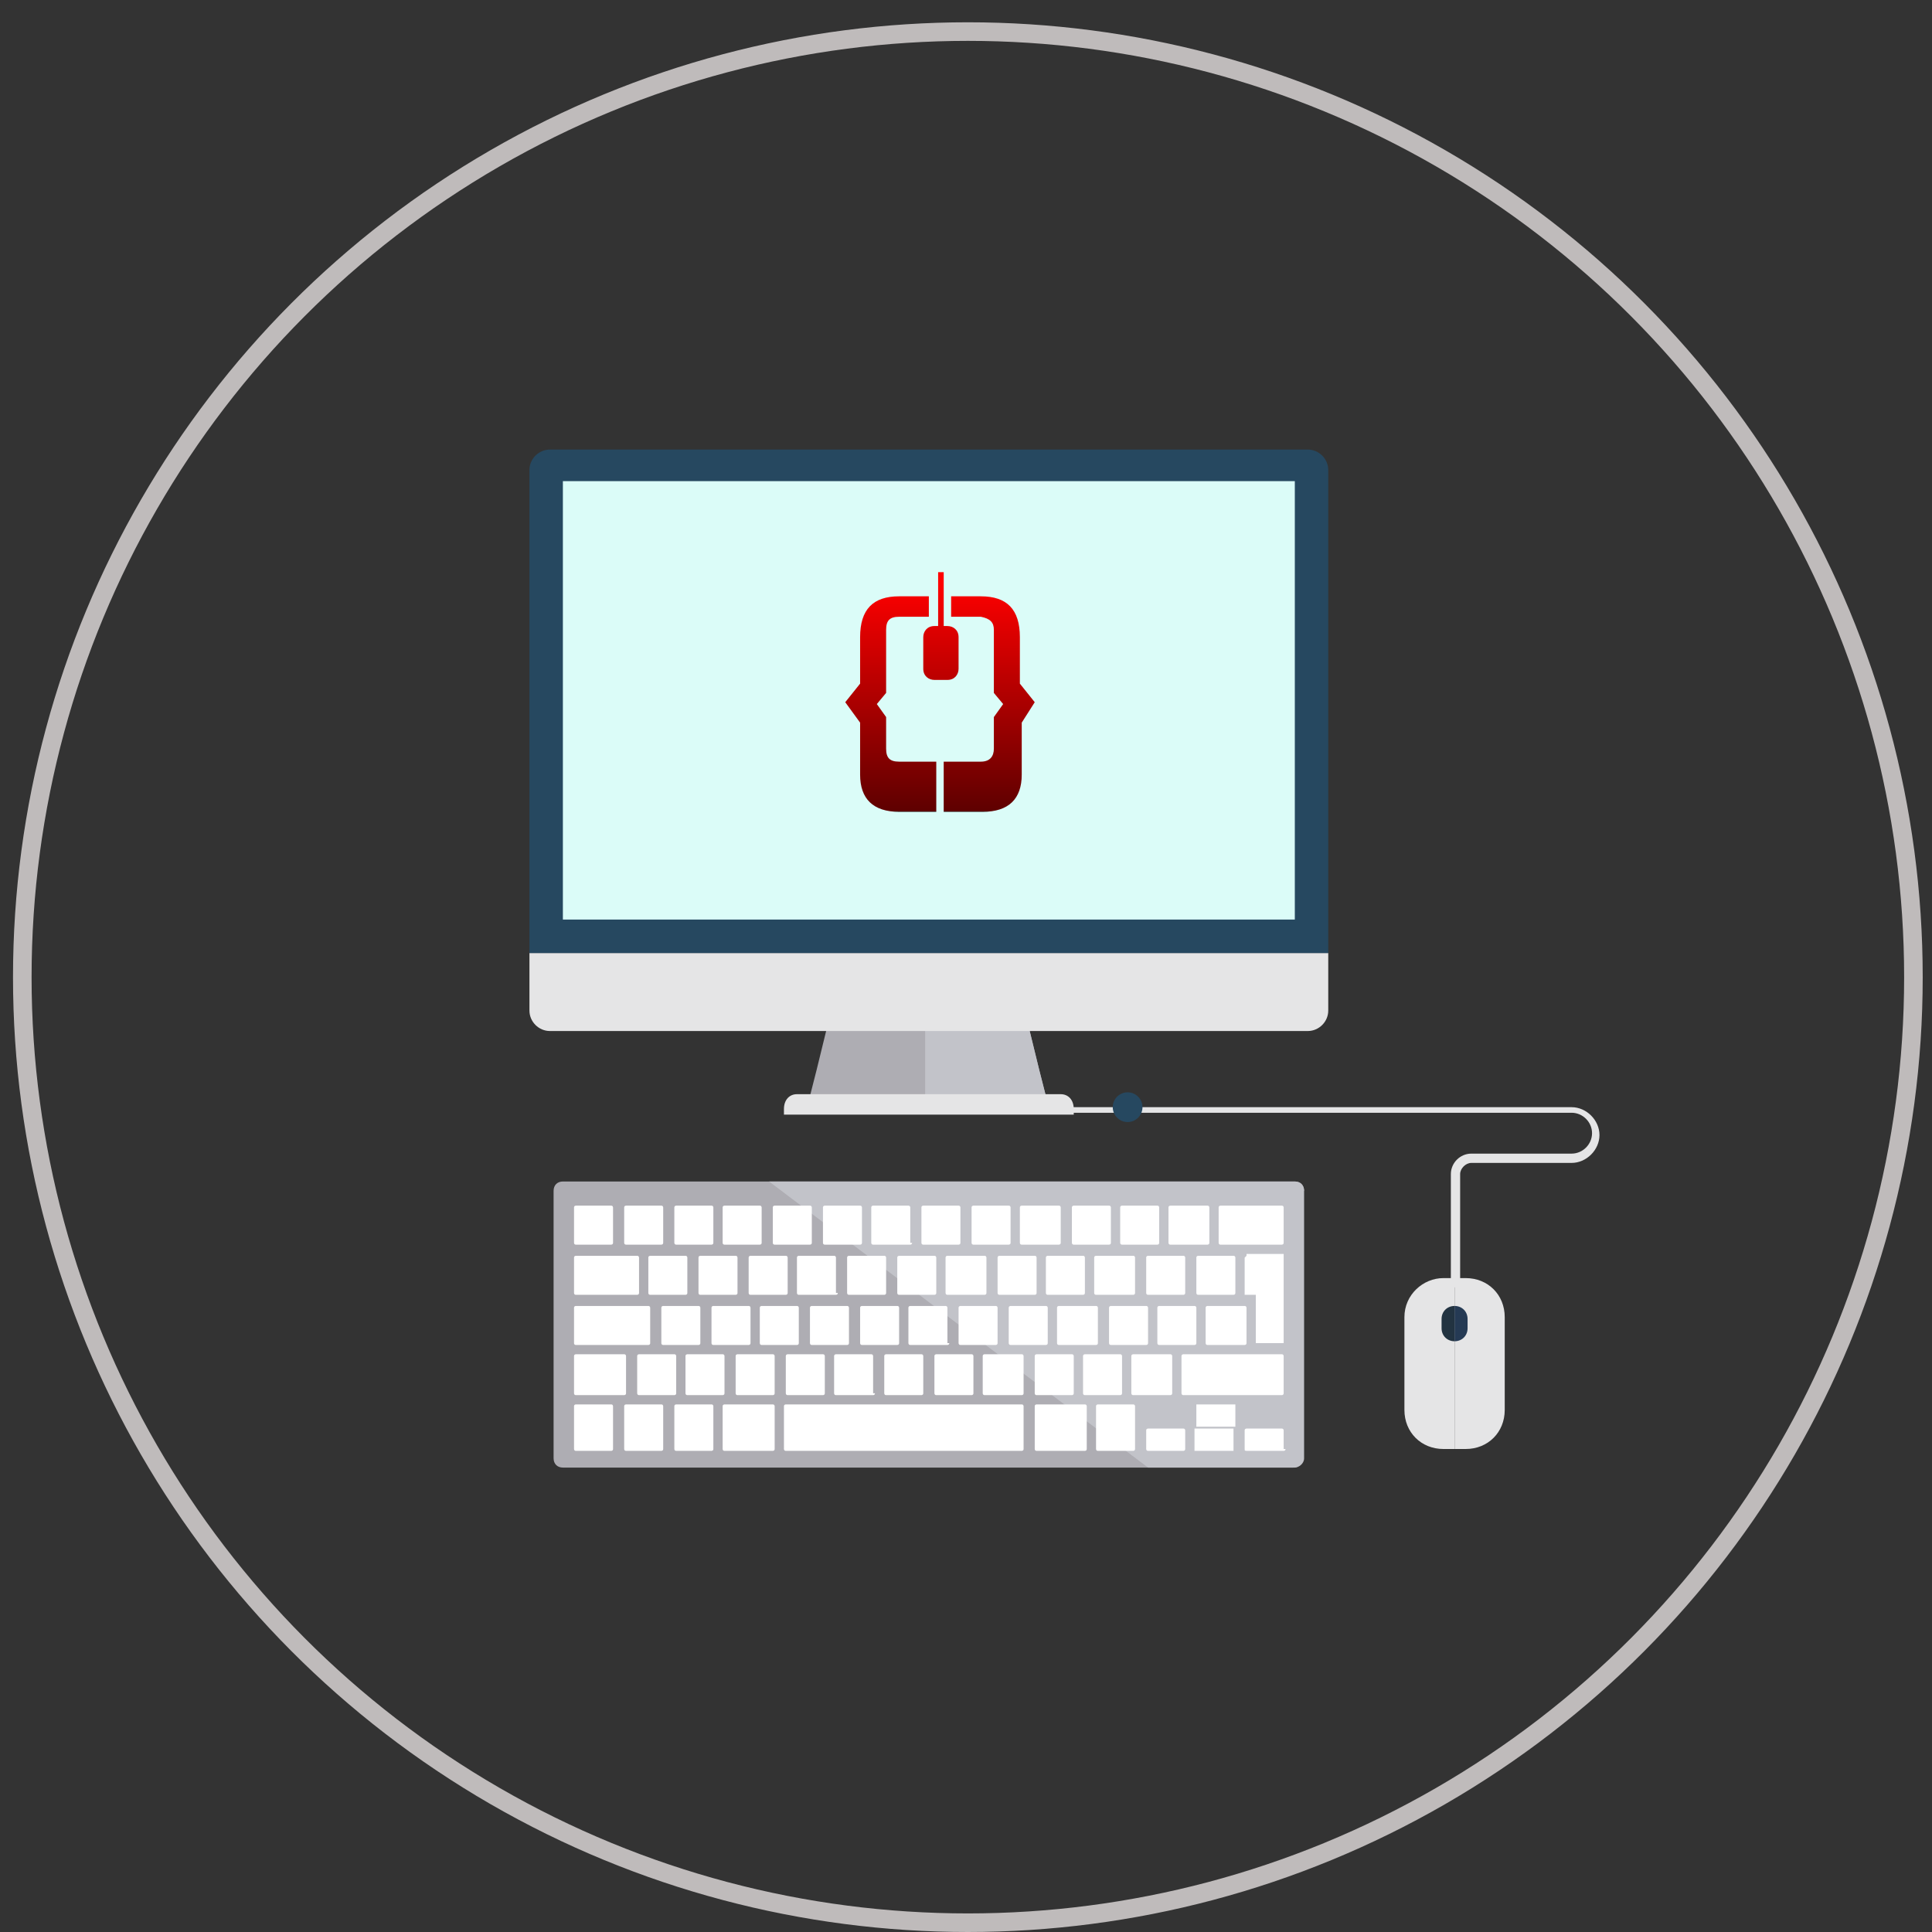 <?xml version="1.0" encoding="utf-8"?>
<!-- Generator: Adobe Illustrator 18.1.1, SVG Export Plug-In . SVG Version: 6.00 Build 0)  -->
<svg version="1.1" id="Capa_0" xmlns="http://www.w3.org/2000/svg" xmlns:xlink="http://www.w3.org/1999/xlink" x="0px" y="0px"
	 viewBox="0 0 104 104" enable-background="new 0 0 104 104" xml:space="preserve">
<rect x="0" y="0" width="104" height="104" fill="#333333" stroke="none"/>
<circle id="circulo" fill="none" stroke="#BFBBBB" stroke-miterlimit="10" cx="52.1" cy="52.6" r="50.9"/>
<g>
	<g>
		<path id="cable_8_" fill="#E5E5E6" d="M57.5,59.9h27.1c0.6,0,1.1,0.5,1.1,1.1c0,0.6-0.5,1.1-1.1,1.1h-5.4c-0.6,0-1.1,0.5-1.1,1.1
			c0,0.6,0,6.1,0,6.1h0.5c0,0,0-5.8,0-6.1c0-0.3,0.3-0.6,0.6-0.6h5.4c0.8,0,1.5-0.7,1.5-1.5c0-0.8-0.7-1.5-1.5-1.5l-27.1,0"/>
	</g>
</g>
<g id="mou">
	<path fill="#E5E5E6" d="M78.9,68.8c1.2,0,2.1,0.9,2.1,2.1v5c0,1.2-0.9,2.1-2.1,2.1h-0.6v-9.2H78.9z"/>
	<path fill="#E5E5E6" d="M77.7,68.8h0.6V78h-0.6c-1.2,0-2.1-0.9-2.1-2.1v-5C75.6,69.7,76.6,68.8,77.7,68.8z"/>
</g>
<g>
	<path fill="#253A54" d="M79,71v0.5c0,0.4-0.3,0.7-0.7,0.7v-1.9C78.7,70.3,79,70.6,79,71z"/>
	<path fill="#223341" d="M78.3,70.3L78.3,70.3v1.9l0,0c-0.4,0-0.7-0.3-0.7-0.7V71C77.6,70.6,77.9,70.3,78.3,70.3z"/>
</g>
<g id="compu">
	<path fill="#AEADB3" d="M45,53.4c-0.5,1.9-0.9,3.7-1.4,5.6c4.2,0,8.5,0,12.7,0c-0.5-1.9-0.9-3.7-1.4-5.6
		C51.7,53.4,48.3,53.4,45,53.4z"/>
	<path fill="#C2C3C9" d="M49.9,59c2.1,0,4.3,0,6.4,0c-0.5-1.9-0.9-3.7-1.4-5.6c-1.7,0-3.4,0-5.1,0V59z"/>
	<path fill="#E5E5E6" d="M57.1,58.9H42.9c-0.4,0-0.7,0.3-0.7,0.8V60h15.6v-0.3C57.8,59.2,57.5,58.9,57.1,58.9z"/>
	<path fill="#E5E5E6" d="M28.5,51.3v3.1c0,0.6,0.5,1.1,1.1,1.1h40.8c0.6,0,1.1-0.5,1.1-1.1v-3.1H28.5z"/>
	<path fill="#264860" d="M71.5,51.3v-26c0-0.6-0.5-1.1-1.1-1.1H29.6c-0.6,0-1.1,0.5-1.1,1.1v26H71.5z"/>
</g>
<rect id="pantalla" x="30.3" y="25.9" fill="#DBFCF8" width="39.4" height="23.6">

	<animate id="animation1"
             attributeName="opacity"
             from="1" to="0" dur="6s"
            begin="2s;anskljdf.end" 
            repeatCount="indefinite"/>
        </rect>
<g id="teclado">
	<path fill="#AEADB3" d="M70.2,64.1c0-0.3-0.2-0.5-0.5-0.5H30.3c-0.3,0-0.5,0.2-0.5,0.5v14.4c0,0.3,0.2,0.5,0.5,0.5h39.3
		c0.3,0,0.5-0.2,0.5-0.5V64.1z"/>
	<path fill="#C2C3C9" d="M70.2,78.5V64.1c0-0.3-0.2-0.5-0.5-0.5H41.4L61.8,79h7.9C69.9,79,70.2,78.8,70.2,78.5z"/>
	<g>
		<g>
			<path fill="#FFFFFF" d="M33,66.9c0,0.1-0.1,0.1-0.1,0.1H31c-0.1,0-0.1-0.1-0.1-0.1V65c0-0.1,0.1-0.1,0.1-0.1h1.9
				c0.1,0,0.1,0.1,0.1,0.1V66.9z"/>
			<path fill="#FFFFFF" d="M37,69.6c0,0.1-0.1,0.1-0.1,0.1H35c-0.1,0-0.1-0.1-0.1-0.1v-1.9c0-0.1,0.1-0.1,0.1-0.1h1.9
				c0.1,0,0.1,0.1,0.1,0.1V69.6z"/>
			<path fill="#FFFFFF" d="M37.7,72.3c0,0.1-0.1,0.1-0.1,0.1h-1.9c-0.1,0-0.1-0.1-0.1-0.1v-1.9c0-0.1,0.1-0.1,0.1-0.1h1.9
				c0.1,0,0.1,0.1,0.1,0.1V72.3z"/>
			<path fill="#FFFFFF" d="M36.4,75c0,0.1-0.1,0.1-0.1,0.1h-1.9c-0.1,0-0.1-0.1-0.1-0.1V73c0-0.1,0.1-0.1,0.1-0.1h1.9
				c0.1,0,0.1,0.1,0.1,0.1V75z"/>
			<path fill="#FFFFFF" d="M33,78c0,0.1-0.1,0.1-0.1,0.1H31c-0.1,0-0.1-0.1-0.1-0.1v-2.3c0-0.1,0.1-0.1,0.1-0.1h1.9
				c0.1,0,0.1,0.1,0.1,0.1V78z"/>
			<path fill="#FFFFFF" d="M35.7,78c0,0.1-0.1,0.1-0.1,0.1h-1.9c-0.1,0-0.1-0.1-0.1-0.1v-2.3c0-0.1,0.1-0.1,0.1-0.1h1.9
				c0.1,0,0.1,0.1,0.1,0.1V78z"/>
			<path fill="#FFFFFF" d="M38.4,78c0,0.1-0.1,0.1-0.1,0.1h-1.9c-0.1,0-0.1-0.1-0.1-0.1v-2.3c0-0.1,0.1-0.1,0.1-0.1h1.9
				c0.1,0,0.1,0.1,0.1,0.1V78z"/>
			<path fill="#FFFFFF" d="M61.1,78c0,0.1-0.1,0.1-0.1,0.1h-1.9c-0.1,0-0.1-0.1-0.1-0.1v-2.3c0-0.1,0.1-0.1,0.1-0.1H61
				c0.1,0,0.1,0.1,0.1,0.1V78z"/>
			<path fill="#FFFFFF" d="M63.8,78c0,0.1-0.1,0.1-0.1,0.1h-1.9c-0.1,0-0.1-0.1-0.1-0.1v-1c0-0.1,0.1-0.1,0.1-0.1h1.9
				c0.1,0,0.1,0.1,0.1,0.1V78z"/>
			<path fill="#FFFFFF" d="M69.2,78c0,0.1-0.1,0.1-0.1,0.1h-1.9C67,78.1,67,78.1,67,78v-1c0-0.1,0.1-0.1,0.1-0.1H69
				c0.1,0,0.1,0.1,0.1,0.1V78z"/>
			<path fill="#FFFFFF" d="M41.7,78c0,0.1-0.1,0.1-0.1,0.1H39c-0.1,0-0.1-0.1-0.1-0.1v-2.3c0-0.1,0.1-0.1,0.1-0.1h2.6
				c0.1,0,0.1,0.1,0.1,0.1V78z"/>
			<path fill="#FFFFFF" d="M58.5,78c0,0.1-0.1,0.1-0.1,0.1h-2.6c-0.1,0-0.1-0.1-0.1-0.1v-2.3c0-0.1,0.1-0.1,0.1-0.1h2.6
				c0.1,0,0.1,0.1,0.1,0.1V78z"/>
			<path fill="#FFFFFF" d="M55.1,78c0,0.1-0.1,0.1-0.1,0.1H42.3c-0.1,0-0.1-0.1-0.1-0.1v-2.3c0-0.1,0.1-0.1,0.1-0.1H55
				c0.1,0,0.1,0.1,0.1,0.1V78z"/>
			<path fill="#FFFFFF" d="M39,75c0,0.1-0.1,0.1-0.1,0.1H37c-0.1,0-0.1-0.1-0.1-0.1V73c0-0.1,0.1-0.1,0.1-0.1h1.9
				C39,72.9,39,73,39,73V75z"/>
			<path fill="#FFFFFF" d="M41.7,75c0,0.1-0.1,0.1-0.1,0.1h-1.9c-0.1,0-0.1-0.1-0.1-0.1V73c0-0.1,0.1-0.1,0.1-0.1h1.9
				c0.1,0,0.1,0.1,0.1,0.1V75z"/>
			<path fill="#FFFFFF" d="M44.4,75c0,0.1-0.1,0.1-0.1,0.1h-1.9c-0.1,0-0.1-0.1-0.1-0.1V73c0-0.1,0.1-0.1,0.1-0.1h1.9
				c0.1,0,0.1,0.1,0.1,0.1V75z"/>
			<path fill="#FFFFFF" d="M47.1,75c0,0.1-0.1,0.1-0.1,0.1H45c-0.1,0-0.1-0.1-0.1-0.1V73c0-0.1,0.1-0.1,0.1-0.1h1.9
				c0.1,0,0.1,0.1,0.1,0.1V75z"/>
			<path fill="#FFFFFF" d="M49.7,75c0,0.1-0.1,0.1-0.1,0.1h-1.9c-0.1,0-0.1-0.1-0.1-0.1V73c0-0.1,0.1-0.1,0.1-0.1h1.9
				c0.1,0,0.1,0.1,0.1,0.1V75z"/>
			<path fill="#FFFFFF" d="M52.4,75c0,0.1-0.1,0.1-0.1,0.1h-1.9c-0.1,0-0.1-0.1-0.1-0.1V73c0-0.1,0.1-0.1,0.1-0.1h1.9
				c0.1,0,0.1,0.1,0.1,0.1V75z"/>
			<path fill="#FFFFFF" d="M55.1,75c0,0.1-0.1,0.1-0.1,0.1H53c-0.1,0-0.1-0.1-0.1-0.1V73c0-0.1,0.1-0.1,0.1-0.1H55
				c0.1,0,0.1,0.1,0.1,0.1V75z"/>
			<path fill="#FFFFFF" d="M57.8,75c0,0.1-0.1,0.1-0.1,0.1h-1.9c-0.1,0-0.1-0.1-0.1-0.1V73c0-0.1,0.1-0.1,0.1-0.1h1.9
				c0.1,0,0.1,0.1,0.1,0.1V75z"/>
			<path fill="#FFFFFF" d="M60.4,75c0,0.1-0.1,0.1-0.1,0.1h-1.9c-0.1,0-0.1-0.1-0.1-0.1V73c0-0.1,0.1-0.1,0.1-0.1h1.9
				c0.1,0,0.1,0.1,0.1,0.1V75z"/>
			<path fill="#FFFFFF" d="M63.1,75c0,0.1-0.1,0.1-0.1,0.1H61c-0.1,0-0.1-0.1-0.1-0.1V73c0-0.1,0.1-0.1,0.1-0.1H63
				c0.1,0,0.1,0.1,0.1,0.1V75z"/>
			<path fill="#FFFFFF" d="M69.1,75c0,0.1-0.1,0.1-0.1,0.1h-5.3c-0.1,0-0.1-0.1-0.1-0.1V73c0-0.1,0.1-0.1,0.1-0.1H69
				c0.1,0,0.1,0.1,0.1,0.1V75z"/>
			<path fill="#FFFFFF" d="M40.4,72.3c0,0.1-0.1,0.1-0.1,0.1h-1.9c-0.1,0-0.1-0.1-0.1-0.1v-1.9c0-0.1,0.1-0.1,0.1-0.1h1.9
				c0.1,0,0.1,0.1,0.1,0.1V72.3z"/>
			<path fill="#FFFFFF" d="M43,72.3c0,0.1-0.1,0.1-0.1,0.1H41c-0.1,0-0.1-0.1-0.1-0.1v-1.9c0-0.1,0.1-0.1,0.1-0.1h1.9
				c0.1,0,0.1,0.1,0.1,0.1V72.3z"/>
			<path fill="#FFFFFF" d="M45.7,72.3c0,0.1-0.1,0.1-0.1,0.1h-1.9c-0.1,0-0.1-0.1-0.1-0.1v-1.9c0-0.1,0.1-0.1,0.1-0.1h1.9
				c0.1,0,0.1,0.1,0.1,0.1V72.3z"/>
			<path fill="#FFFFFF" d="M48.4,72.3c0,0.1-0.1,0.1-0.1,0.1h-1.9c-0.1,0-0.1-0.1-0.1-0.1v-1.9c0-0.1,0.1-0.1,0.1-0.1h1.9
				c0.1,0,0.1,0.1,0.1,0.1V72.3z"/>
			<path fill="#FFFFFF" d="M51.1,72.3c0,0.1-0.1,0.1-0.1,0.1H49c-0.1,0-0.1-0.1-0.1-0.1v-1.9c0-0.1,0.1-0.1,0.1-0.1h1.9
				c0.1,0,0.1,0.1,0.1,0.1V72.3z"/>
			<path fill="#FFFFFF" d="M53.7,72.3c0,0.1-0.1,0.1-0.1,0.1h-1.9c-0.1,0-0.1-0.1-0.1-0.1v-1.9c0-0.1,0.1-0.1,0.1-0.1h1.9
				c0.1,0,0.1,0.1,0.1,0.1V72.3z"/>
			<path fill="#FFFFFF" d="M56.4,72.3c0,0.1-0.1,0.1-0.1,0.1h-1.9c-0.1,0-0.1-0.1-0.1-0.1v-1.9c0-0.1,0.1-0.1,0.1-0.1h1.9
				c0.1,0,0.1,0.1,0.1,0.1V72.3z"/>
			<path fill="#FFFFFF" d="M59.1,72.3c0,0.1-0.1,0.1-0.1,0.1H57c-0.1,0-0.1-0.1-0.1-0.1v-1.9c0-0.1,0.1-0.1,0.1-0.1H59
				c0.1,0,0.1,0.1,0.1,0.1V72.3z"/>
			<path fill="#FFFFFF" d="M61.8,72.3c0,0.1-0.1,0.1-0.1,0.1h-1.9c-0.1,0-0.1-0.1-0.1-0.1v-1.9c0-0.1,0.1-0.1,0.1-0.1h1.9
				c0.1,0,0.1,0.1,0.1,0.1V72.3z"/>
			<path fill="#FFFFFF" d="M64.4,72.3c0,0.1-0.1,0.1-0.1,0.1h-1.9c-0.1,0-0.1-0.1-0.1-0.1v-1.9c0-0.1,0.1-0.1,0.1-0.1h1.9
				c0.1,0,0.1,0.1,0.1,0.1V72.3z"/>
			<path fill="#FFFFFF" d="M67.1,72.3c0,0.1-0.1,0.1-0.1,0.1H65c-0.1,0-0.1-0.1-0.1-0.1v-1.9c0-0.1,0.1-0.1,0.1-0.1H67
				c0.1,0,0.1,0.1,0.1,0.1V72.3z"/>
			<path fill="#FFFFFF" d="M39.7,69.6c0,0.1-0.1,0.1-0.1,0.1h-1.9c-0.1,0-0.1-0.1-0.1-0.1v-1.9c0-0.1,0.1-0.1,0.1-0.1h1.9
				c0.1,0,0.1,0.1,0.1,0.1V69.6z"/>
			<path fill="#FFFFFF" d="M42.4,69.6c0,0.1-0.1,0.1-0.1,0.1h-1.9c-0.1,0-0.1-0.1-0.1-0.1v-1.9c0-0.1,0.1-0.1,0.1-0.1h1.9
				c0.1,0,0.1,0.1,0.1,0.1V69.6z"/>
			<path fill="#FFFFFF" d="M45.1,69.6c0,0.1-0.1,0.1-0.1,0.1H43c-0.1,0-0.1-0.1-0.1-0.1v-1.9c0-0.1,0.1-0.1,0.1-0.1h1.9
				c0.1,0,0.1,0.1,0.1,0.1V69.6z"/>
			<path fill="#FFFFFF" d="M47.7,69.6c0,0.1-0.1,0.1-0.1,0.1h-1.9c-0.1,0-0.1-0.1-0.1-0.1v-1.9c0-0.1,0.1-0.1,0.1-0.1h1.9
				c0.1,0,0.1,0.1,0.1,0.1V69.6z"/>
			<path fill="#FFFFFF" d="M50.4,69.6c0,0.1-0.1,0.1-0.1,0.1h-1.9c-0.1,0-0.1-0.1-0.1-0.1v-1.9c0-0.1,0.1-0.1,0.1-0.1h1.9
				c0.1,0,0.1,0.1,0.1,0.1V69.6z"/>
			<path fill="#FFFFFF" d="M53.1,69.6c0,0.1-0.1,0.1-0.1,0.1H51c-0.1,0-0.1-0.1-0.1-0.1v-1.9c0-0.1,0.1-0.1,0.1-0.1H53
				c0.1,0,0.1,0.1,0.1,0.1V69.6z"/>
			<path fill="#FFFFFF" d="M55.8,69.6c0,0.1-0.1,0.1-0.1,0.1h-1.9c-0.1,0-0.1-0.1-0.1-0.1v-1.9c0-0.1,0.1-0.1,0.1-0.1h1.9
				c0.1,0,0.1,0.1,0.1,0.1V69.6z"/>
			<path fill="#FFFFFF" d="M58.4,69.6c0,0.1-0.1,0.1-0.1,0.1h-1.9c-0.1,0-0.1-0.1-0.1-0.1v-1.9c0-0.1,0.1-0.1,0.1-0.1h1.9
				c0.1,0,0.1,0.1,0.1,0.1V69.6z"/>
			<path fill="#FFFFFF" d="M61.1,69.6c0,0.1-0.1,0.1-0.1,0.1H59c-0.1,0-0.1-0.1-0.1-0.1v-1.9c0-0.1,0.1-0.1,0.1-0.1H61
				c0.1,0,0.1,0.1,0.1,0.1V69.6z"/>
			<path fill="#FFFFFF" d="M63.8,69.6c0,0.1-0.1,0.1-0.1,0.1h-1.9c-0.1,0-0.1-0.1-0.1-0.1v-1.9c0-0.1,0.1-0.1,0.1-0.1h1.9
				c0.1,0,0.1,0.1,0.1,0.1V69.6z"/>
			<path fill="#FFFFFF" d="M66.5,69.6c0,0.1-0.1,0.1-0.1,0.1h-1.9c-0.1,0-0.1-0.1-0.1-0.1v-1.9c0-0.1,0.1-0.1,0.1-0.1h1.9
				c0.1,0,0.1,0.1,0.1,0.1V69.6z"/>
			<path fill="#FFFFFF" d="M34.4,69.6c0,0.1-0.1,0.1-0.1,0.1H31c-0.1,0-0.1-0.1-0.1-0.1v-1.9c0-0.1,0.1-0.1,0.1-0.1h3.3
				c0.1,0,0.1,0.1,0.1,0.1V69.6z"/>
			<path fill="#FFFFFF" d="M69.1,66.9c0,0.1-0.1,0.1-0.1,0.1h-3.3c-0.1,0-0.1-0.1-0.1-0.1V65c0-0.1,0.1-0.1,0.1-0.1H69
				c0.1,0,0.1,0.1,0.1,0.1V66.9z"/>
			<path fill="#FFFFFF" d="M35,72.3c0,0.1-0.1,0.1-0.1,0.1H31c-0.1,0-0.1-0.1-0.1-0.1v-1.9c0-0.1,0.1-0.1,0.1-0.1h3.9
				c0.1,0,0.1,0.1,0.1,0.1V72.3z"/>
			<path fill="#FFFFFF" d="M33.7,75c0,0.1-0.1,0.1-0.1,0.1H31c-0.1,0-0.1-0.1-0.1-0.1V73c0-0.1,0.1-0.1,0.1-0.1h2.6
				c0.1,0,0.1,0.1,0.1,0.1V75z"/>
			<path fill="#FFFFFF" d="M35.7,66.9c0,0.1-0.1,0.1-0.1,0.1h-1.9c-0.1,0-0.1-0.1-0.1-0.1V65c0-0.1,0.1-0.1,0.1-0.1h1.9
				c0.1,0,0.1,0.1,0.1,0.1V66.9z"/>
			<path fill="#FFFFFF" d="M38.4,66.9c0,0.1-0.1,0.1-0.1,0.1h-1.9c-0.1,0-0.1-0.1-0.1-0.1V65c0-0.1,0.1-0.1,0.1-0.1h1.9
				c0.1,0,0.1,0.1,0.1,0.1V66.9z"/>
			<path fill="#FFFFFF" d="M41,66.9c0,0.1-0.1,0.1-0.1,0.1H39c-0.1,0-0.1-0.1-0.1-0.1V65c0-0.1,0.1-0.1,0.1-0.1h1.9
				c0.1,0,0.1,0.1,0.1,0.1V66.9z"/>
			<path fill="#FFFFFF" d="M43.7,66.9c0,0.1-0.1,0.1-0.1,0.1h-1.9c-0.1,0-0.1-0.1-0.1-0.1V65c0-0.1,0.1-0.1,0.1-0.1h1.9
				c0.1,0,0.1,0.1,0.1,0.1V66.9z"/>
			<path fill="#FFFFFF" d="M46.4,66.9c0,0.1-0.1,0.1-0.1,0.1h-1.9c-0.1,0-0.1-0.1-0.1-0.1V65c0-0.1,0.1-0.1,0.1-0.1h1.9
				c0.1,0,0.1,0.1,0.1,0.1V66.9z"/>
			<path fill="#FFFFFF" d="M49.1,66.9c0,0.1-0.1,0.1-0.1,0.1H47c-0.1,0-0.1-0.1-0.1-0.1V65c0-0.1,0.1-0.1,0.1-0.1h1.9
				c0.1,0,0.1,0.1,0.1,0.1V66.9z"/>
			<path fill="#FFFFFF" d="M51.7,66.9c0,0.1-0.1,0.1-0.1,0.1h-1.9c-0.1,0-0.1-0.1-0.1-0.1V65c0-0.1,0.1-0.1,0.1-0.1h1.9
				c0.1,0,0.1,0.1,0.1,0.1V66.9z"/>
			<path fill="#FFFFFF" d="M54.4,66.9c0,0.1-0.1,0.1-0.1,0.1h-1.9c-0.1,0-0.1-0.1-0.1-0.1V65c0-0.1,0.1-0.1,0.1-0.1h1.9
				c0.1,0,0.1,0.1,0.1,0.1V66.9z"/>
			<path fill="#FFFFFF" d="M57.1,66.9c0,0.1-0.1,0.1-0.1,0.1H55c-0.1,0-0.1-0.1-0.1-0.1V65c0-0.1,0.1-0.1,0.1-0.1H57
				c0.1,0,0.1,0.1,0.1,0.1V66.9z"/>
			<path fill="#FFFFFF" d="M59.8,66.9c0,0.1-0.1,0.1-0.1,0.1h-1.9c-0.1,0-0.1-0.1-0.1-0.1V65c0-0.1,0.1-0.1,0.1-0.1h1.9
				c0.1,0,0.1,0.1,0.1,0.1V66.9z"/>
			<path fill="#FFFFFF" d="M62.4,66.9c0,0.1-0.1,0.1-0.1,0.1h-1.9c-0.1,0-0.1-0.1-0.1-0.1V65c0-0.1,0.1-0.1,0.1-0.1h1.9
				c0.1,0,0.1,0.1,0.1,0.1V66.9z"/>
			<path fill="#FFFFFF" d="M65.1,66.9c0,0.1-0.1,0.1-0.1,0.1H63c-0.1,0-0.1-0.1-0.1-0.1V65c0-0.1,0.1-0.1,0.1-0.1H65
				c0.1,0,0.1,0.1,0.1,0.1V66.9z"/>
			<g>
				<path fill="#FFFFFF" d="M64.3,76.9V78c0,0,0,0.1,0,0.1c0,0,0.1,0,0.1,0h1.9c0,0,0.1,0,0.1,0c0,0,0-0.1,0-0.1v-1.1H64.3z"/>
				<path fill="#FFFFFF" d="M66.5,76.8v-1.1c0,0,0-0.1,0-0.1c0,0-0.1,0-0.1,0h-1.9c0,0-0.1,0-0.1,0c0,0,0,0.1,0,0.1v1.1H66.5z"/>
			</g>
			<path fill="#FFFFFF" d="M67.1,67.6C67,67.6,67,67.6,67.1,67.6c-0.1,0.1-0.1,0.1-0.1,0.1v1.9c0,0,0,0.1,0,0.1c0,0,0.1,0,0.1,0h0.5
				v2.5c0,0,0,0.1,0,0.1c0,0,0.1,0,0.1,0H69c0,0,0.1,0,0.1,0c0,0,0-0.1,0-0.1v-4.6c0,0,0-0.1,0-0.1c0,0-0.1,0-0.1,0H67.1z"/>
		</g>
	</g>
</g>





<circle fill="#264860" cx="60.7" cy="59.6" r="0.4">


	<animateTransform id="anim2"  begin="1s" attributeName="transform" attributeType="XML" type="translate"   values="0,0;25,0;25,3;18,3;18,9"  rotate="auto"  dur="2s"  repeatCount="indefinite"/>

		<animate id="anim2"/>
	</circle>

<circle fill="#264860" cx="60.7" cy="59.6" r="0.4">
<animateTransform id="anim2"   begin="2s" attributeName="transform" attributeType="XML" type="translate"   values="0,0;25,0;25,3;18,3;18,9"  rotate="auto"  dur="2s"  repeatCount="indefinite"/>

		<animate id="anim2"/>
	</circle>

<circle fill="#264860" cx="60.7" cy="59.6" r="0.8">
<animateTransform id="anim2"  begin="3s" attributeName="transform" attributeType="XML" type="translate"   values="0,0;25,0;25,3;18,3;18,9"  rotate="auto"  dur="2s"  repeatCount="indefinite"/>

		<animate id="anim2"/>
	
	</circle>


<g>
	<g>
		<linearGradient id="SVGID_1_" gradientUnits="userSpaceOnUse" x1="47.99" y1="43.67" x2="47.99" y2="31.367">
		<animate id="animation1"
             attributeName="opacity"
             from="0" to="1" dur="6s"
            begin="2s;anskljdf.end" 
            repeatCount="indefinite"/>
        
			<stop  offset="0" style="stop-color:#5E0000"/>
			<stop  offset="1" style="stop-color:#FF0000"/>
		</linearGradient>
		
		<path fill="url(#SVGID_1_)" d="M48.4,43.7c-1.4,0-2.1-0.7-2.1-2v-2.8l-0.8-1.1l0.8-1v-2.5c0-1.5,0.7-2.2,2.1-2.2h1.6v1.1l-1.6,0
			c-0.5,0-0.7,0.2-0.7,0.7v3.4l-0.5,0.6l0.5,0.7v1.7c0,0.5,0.2,0.7,0.7,0.7l2,0l0,2.7L48.4,43.7z">

			<animate id="animation1"
             attributeName="opacity"
             from="0" to="1" dur="6s"
            begin="2s;anskljdf.end" 
            repeatCount="indefinite"/>
            </path>

	</g>
	<g>
		<linearGradient id="SVGID_2_" gradientUnits="userSpaceOnUse" x1="53.304" y1="43.67" x2="53.304" y2="31.367">
			
<animate id="animation1"
             attributeName="opacity"
             from="0" to="1" dur="6s"
            begin="2s;anskljdf.end" 
            repeatCount="indefinite"/>
			<stop  offset="0" style="stop-color:#5E0000"/>
			<stop  offset="1" style="stop-color:#FF0000"/>
		</linearGradient>
		
		<path fill="url(#SVGID_2_)" d="M50.8,43.7l0-2.7l2,0c0.5,0,0.7-0.3,0.7-0.7v-1.7l0.5-0.7l-0.5-0.6v-3.4c0-0.4-0.2-0.6-0.7-0.7
			l-1.6,0v-1.1h1.6c1.4,0,2.1,0.7,2.1,2.2v2.5l0.8,1L55,38.9v2.8c0,1.3-0.7,2-2.1,2L50.8,43.7z">

			<animate id="animation1"
             attributeName="opacity"
             from="0" to="1" dur="6s"
            begin="2s;anskljdf.end" 
            repeatCount="indefinite"/>
        </path>
	</g>
	<g>
		<linearGradient id="SVGID_3_" gradientUnits="userSpaceOnUse" x1="50.667" y1="43.752" x2="50.667" y2="31.37">
			<animate id="animation1"
             attributeName="opacity"
             from="0" to="1" dur="6s"
            begin="2s;anskljdf.end" 
            repeatCount="indefinite"/>

			<stop  offset="0" style="stop-color:#5E0000"/>
			<stop  offset="1" style="stop-color:#FF0000"/>
		</linearGradient>
		
		<rect x="50.5" y="30.8" fill="url(#SVGID_3_)" width="0.3" height="4.3">
		<animate id="animation1"
             attributeName="opacity"
             from="0" to="1" dur="6s"
            begin="2s;anskljdf.end" 
            repeatCount="indefinite"/>
</rect>
		<linearGradient id="SVGID_4_" gradientUnits="userSpaceOnUse" x1="50.71" y1="43.628" x2="50.71" y2="31.359">
			<animate id="animation1"
             attributeName="opacity"
             from="0" to="1" dur="6s"
            begin="2s;anskljdf.end" 
            repeatCount="indefinite"/>

			<stop  offset="0" style="stop-color:#5E0000"/>
			<stop  offset="1" style="stop-color:#FF0000"/>
		</linearGradient>
		

		<path fill="url(#SVGID_4_)" d="M51.6,36c0,0.3-0.2,0.6-0.6,0.6h-0.7c-0.3,0-0.6-0.2-0.6-0.6v-1.7c0-0.3,0.2-0.6,0.6-0.6H51
			c0.3,0,0.6,0.2,0.6,0.6V36z">

			<animate id="animation1"
             attributeName="opacity"
             from="0" to="1" dur="6s"
            begin="2s;anskljdf.end" 
            repeatCount="indefinite"/>
        </path>
	</g>
</g>
</svg>
